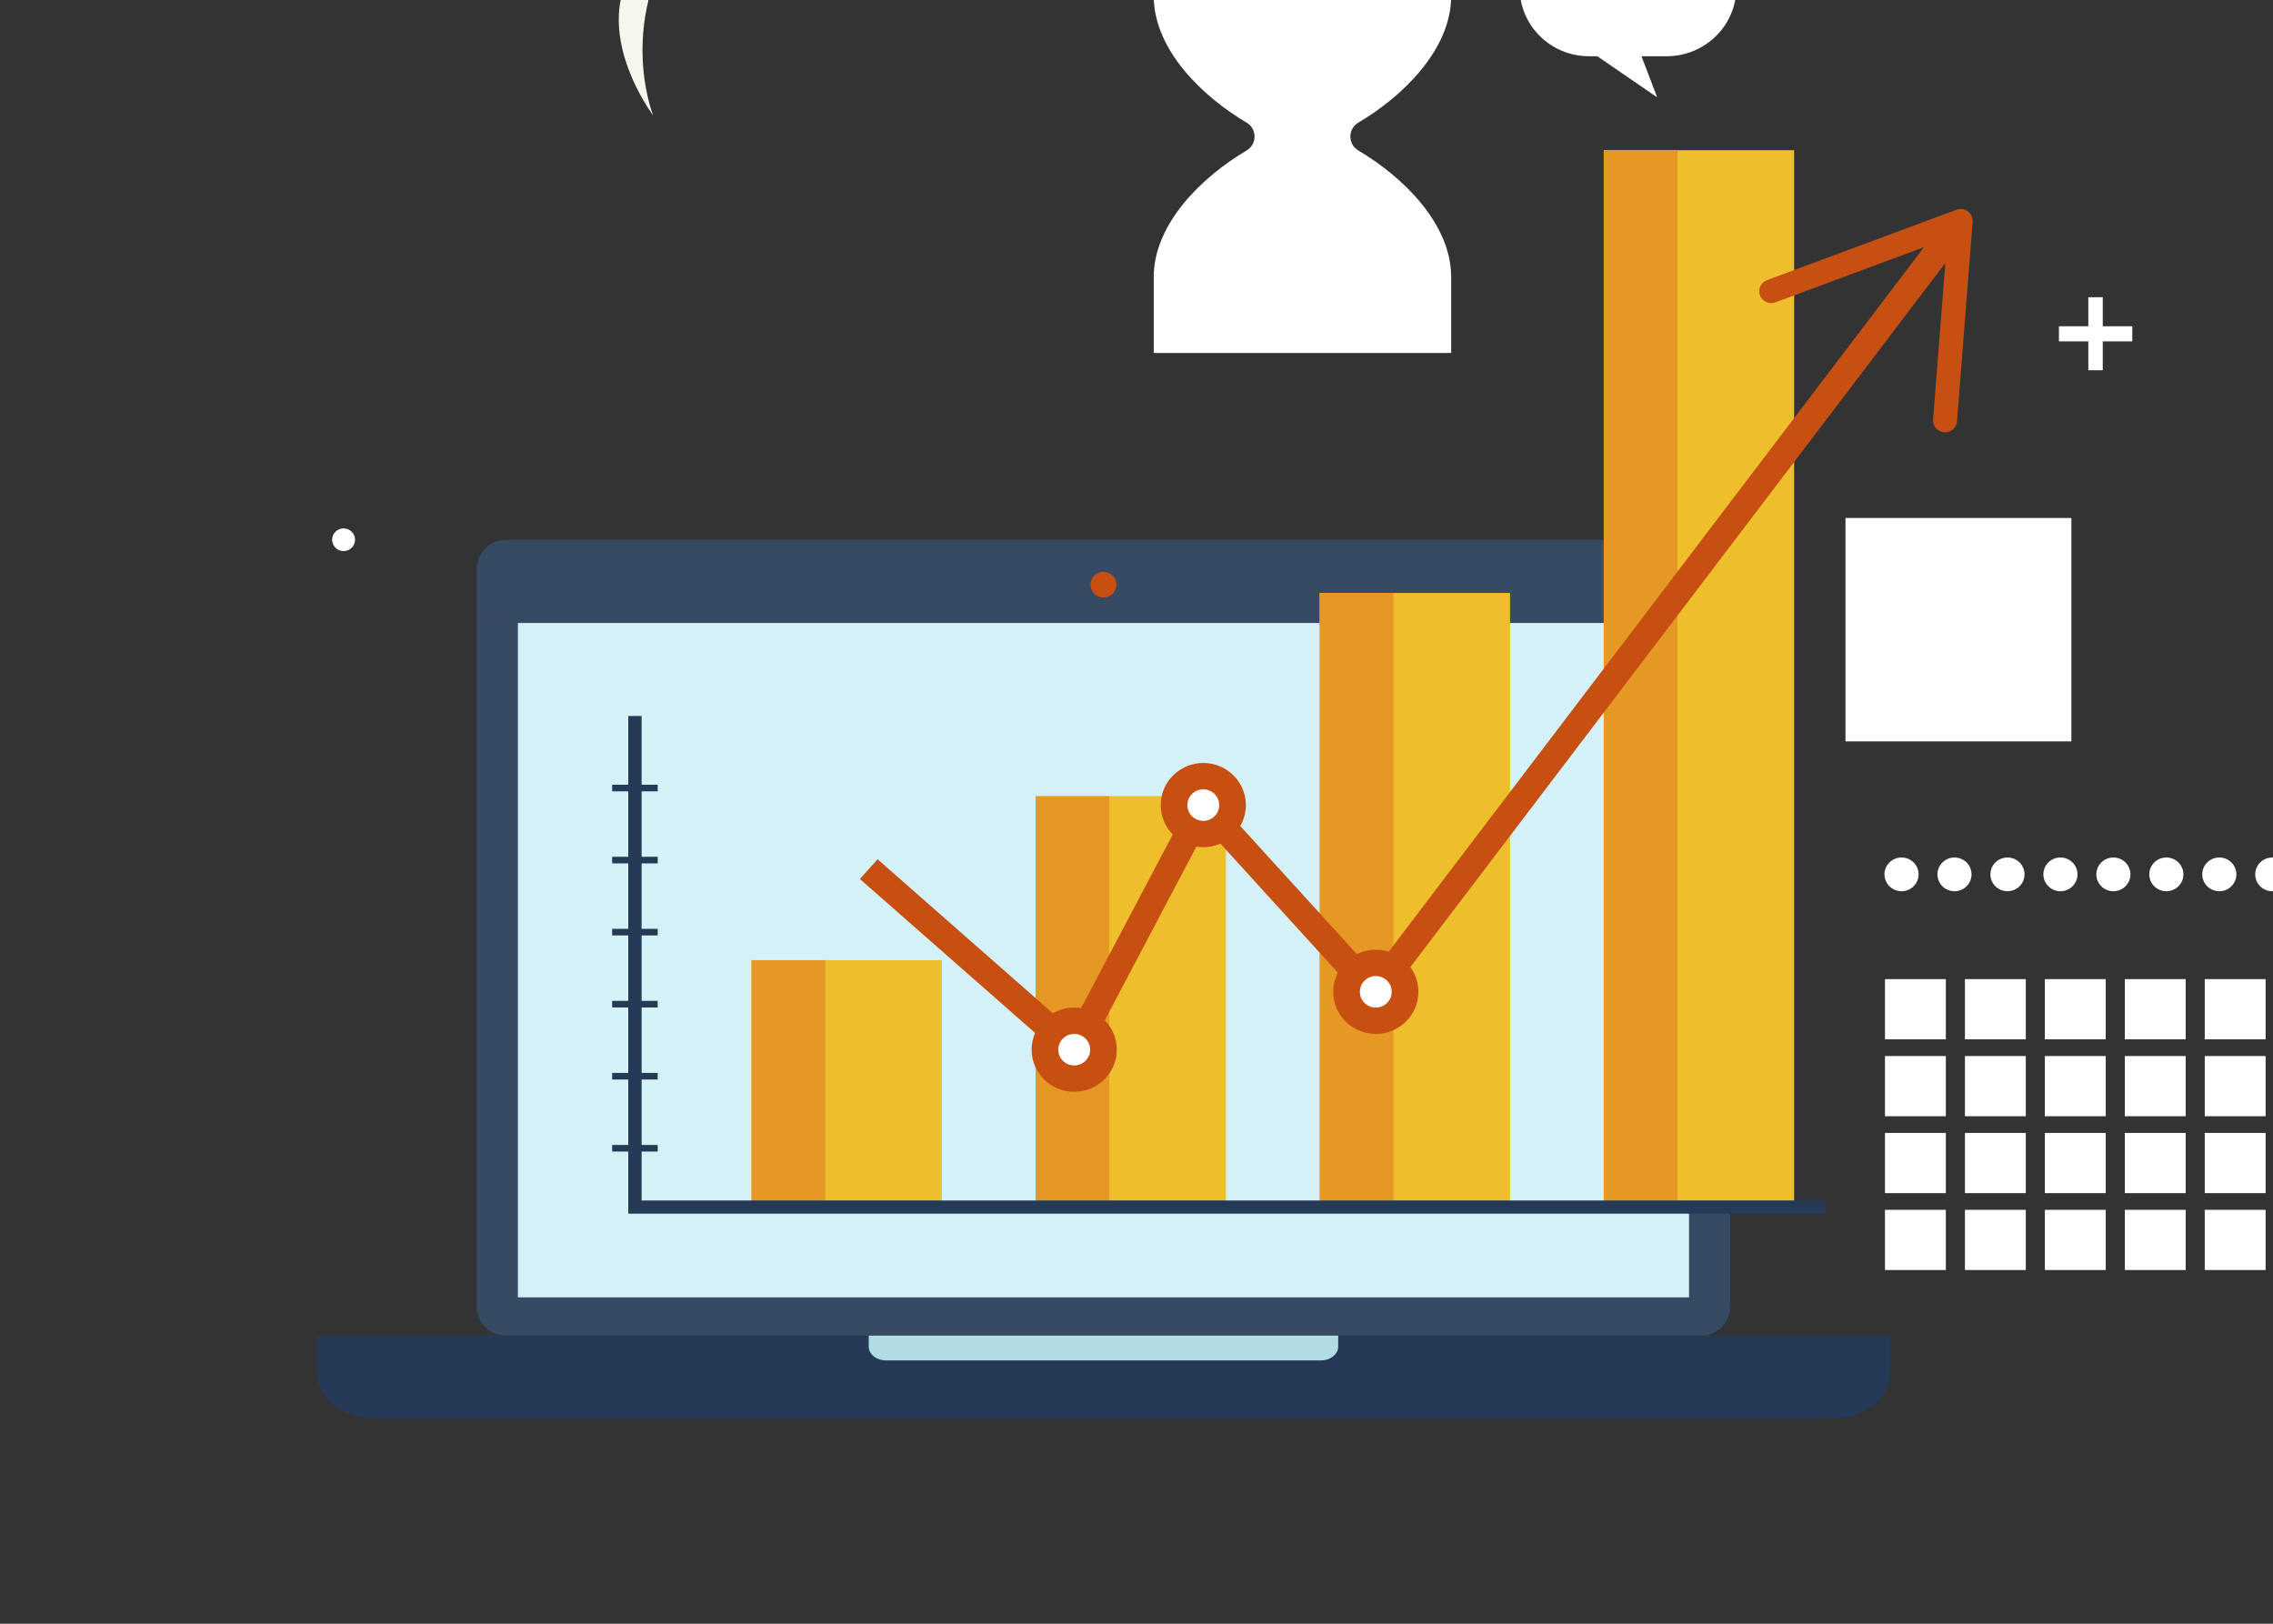 <svg width="448" height="320" viewBox="0 0 448 320" fill="none" xmlns="http://www.w3.org/2000/svg">
<rect x="0" y="0" width="448" height="320" fill="#333333" stroke="none"/>
<g clip-path="url(#clip0)">
<path d="M65.687 107.346C65.141 106.237 65.609 104.898 66.731 104.359C67.854 103.818 69.207 104.282 69.752 105.391C70.299 106.502 69.831 107.84 68.708 108.379C67.586 108.919 66.233 108.457 65.687 107.346Z" fill="white"/>
<path d="M65.792 104.701C65.793 104.701 65.793 104.7 65.793 104.7C65.793 104.7 65.793 104.701 65.792 104.701ZM65.797 104.696C65.814 104.676 65.834 104.655 65.852 104.634C65.859 104.629 65.864 104.623 65.87 104.617C65.845 104.642 65.821 104.669 65.797 104.696V104.696ZM65.861 104.627C65.869 104.618 65.876 104.609 65.885 104.602C65.88 104.607 65.875 104.61 65.87 104.616C65.868 104.619 65.864 104.623 65.861 104.627" fill="#6D644D"/>
<path d="M65.895 104.591C65.922 104.565 65.946 104.54 65.967 104.517L65.97 104.52C65.945 104.543 65.919 104.567 65.895 104.591Z" fill="#C55A38"/>
<path d="M65.873 104.615C65.881 104.607 65.888 104.6 65.895 104.592C65.919 104.568 65.944 104.544 65.969 104.52C65.936 104.55 65.905 104.582 65.873 104.615Z" fill="#6D644D"/>
<path d="M62.432 263.22V270.526C62.432 275.514 67.614 279.595 73.946 279.595H361.037C367.367 279.595 372.548 275.515 372.548 270.528V263.22H62.432Z" fill="#253A57"/>
<path d="M341.011 122.778V112.06C341.011 108.949 338.437 106.402 335.287 106.402H99.689C96.544 106.402 93.968 108.949 93.968 112.06V122.778H341.011Z" fill="#364A63"/>
<path d="M93.968 257.561C93.968 260.673 96.544 263.22 99.689 263.22H335.287C338.437 263.22 341.011 260.673 341.011 257.561V122.778H93.968V257.561Z" fill="#364A63"/>
<path d="M102.076 255.675H332.902V122.778H102.076V255.675Z" fill="#D3F1F7"/>
<path d="M214.938 115.227C214.938 113.833 216.08 112.703 217.49 112.703C218.902 112.703 220.044 113.833 220.044 115.227C220.044 116.622 218.902 117.752 217.49 117.752C216.08 117.752 214.938 116.622 214.938 115.227Z" fill="#C74F12"/>
<path d="M171.226 263.22V265.4C171.226 266.888 172.772 268.106 174.661 268.106H260.32C262.21 268.106 263.754 266.888 263.754 265.4V263.22H171.226Z" fill="#B0DCE4"/>
<path d="M316.094 29.598H353.615V237.884H316.094V29.598Z" fill="#EEBE2D"/>
<path d="M316.094 29.598V237.884H330.626V29.598H316.094Z" fill="#E69824"/>
<path d="M260.102 116.853H297.623V237.884H260.102V116.853Z" fill="#EEBE2D"/>
<path d="M260.102 116.853V237.884H274.634V116.853H260.102Z" fill="#E69824"/>
<path d="M204.11 156.909H241.631V237.884H204.11V156.909Z" fill="#EEBE2D"/>
<path d="M204.11 156.909V237.884H218.642V156.909H204.11Z" fill="#E69824"/>
<path d="M148.119 189.226H185.638V237.884H148.119V189.226Z" fill="#EEBE2D"/>
<path d="M148.119 189.226V237.884H162.649V189.226H148.119" fill="#E69824"/>
<path d="M123.83 141.104V239.183H359.844V236.585H126.458V141.104H123.83Z" fill="#253A57"/>
<path d="M120.655 226.943H129.632V225.643H120.655V226.943Z" fill="#253A57"/>
<path d="M120.655 212.746H129.632V211.445H120.655V212.746Z" fill="#253A57"/>
<path d="M120.655 198.547H129.632V197.246H120.655V198.547Z" fill="#253A57"/>
<path d="M120.655 184.349H129.632V183.049H120.655V184.349Z" fill="#253A57"/>
<path d="M120.655 170.15H129.632V168.85H120.655V170.15Z" fill="#253A57"/>
<path d="M120.655 155.953H129.632V154.653H120.655V155.953Z" fill="#253A57"/>
<path d="M169.48 173.226L212.494 211.019L237.741 163.183L271.02 199.742L386.546 47.715L382.345 44.594L270.655 191.574L236.585 154.146L210.952 202.712L172.97 169.342L169.48 173.226" fill="#C74F12"/>
<path d="M383.177 85.189C381.877 85.091 380.903 83.963 381.004 82.673L383.797 47.009L349.931 59.585C348.707 60.041 347.339 59.431 346.882 58.222C346.425 57.014 347.056 55.661 348.267 55.208L385.61 41.34C386.364 41.061 387.215 41.179 387.862 41.66C388.508 42.139 388.86 42.916 388.8 43.709L385.72 83.035C385.681 83.498 385.514 83.914 385.253 84.259C384.784 84.876 384.014 85.251 383.177 85.189" fill="#C74F12"/>
<path d="M217.49 206.867C217.49 210.015 214.908 212.568 211.723 212.568C208.539 212.568 205.956 210.015 205.956 206.867C205.956 203.717 208.539 201.164 211.723 201.164C214.908 201.164 217.49 203.717 217.49 206.867Z" fill="white"/>
<path d="M217.49 206.866H214.863C214.861 207.731 214.515 208.491 213.943 209.06C213.366 209.627 212.598 209.968 211.723 209.97C210.848 209.968 210.08 209.627 209.503 209.06C208.932 208.491 208.585 207.731 208.583 206.866C208.585 206 208.932 205.24 209.503 204.671C210.08 204.105 210.848 203.763 211.723 203.762C212.598 203.763 213.366 204.105 213.943 204.671C214.515 205.24 214.861 206 214.863 206.866H217.49H220.117C220.115 202.281 216.36 198.567 211.723 198.566C207.086 198.567 203.331 202.281 203.329 206.866C203.331 211.45 207.086 215.164 211.723 215.165C216.36 215.164 220.115 211.45 220.117 206.866H217.49Z" fill="#C74F12"/>
<path d="M242.93 158.664C242.93 161.814 240.348 164.366 237.163 164.366C233.979 164.366 231.396 161.814 231.396 158.664C231.396 155.515 233.979 152.963 237.163 152.963C240.348 152.963 242.93 155.515 242.93 158.664Z" fill="white"/>
<path d="M242.93 158.664H240.303C240.302 159.53 239.955 160.289 239.383 160.859C238.807 161.426 238.038 161.767 237.163 161.769C236.288 161.767 235.52 161.426 234.943 160.859C234.372 160.289 234.025 159.53 234.024 158.664C234.025 157.799 234.372 157.039 234.943 156.47C235.52 155.904 236.288 155.562 237.163 155.561C238.038 155.562 238.807 155.904 239.383 156.47C239.955 157.039 240.302 157.799 240.303 158.664H242.93H245.558C245.555 154.08 241.801 150.366 237.163 150.365C232.526 150.366 228.772 154.08 228.769 158.664C228.772 163.249 232.526 166.963 237.163 166.964C241.801 166.963 245.555 163.249 245.558 158.664H242.93Z" fill="#C74F12"/>
<path d="M276.933 195.462C276.933 198.61 274.35 201.164 271.166 201.164C267.982 201.164 265.399 198.61 265.399 195.462C265.399 192.313 267.982 189.759 271.166 189.759C274.35 189.759 276.933 192.313 276.933 195.462Z" fill="white"/>
<path d="M276.933 195.462H274.305C274.304 196.327 273.957 197.087 273.386 197.657C272.809 198.222 272.041 198.565 271.166 198.566C270.291 198.565 269.522 198.222 268.946 197.657C268.374 197.087 268.027 196.327 268.026 195.462C268.027 194.597 268.374 193.837 268.946 193.267C269.522 192.702 270.291 192.359 271.166 192.357C272.041 192.359 272.809 192.702 273.386 193.267C273.957 193.837 274.304 194.597 274.305 195.462H276.933H279.56C279.557 190.877 275.803 187.164 271.166 187.162C266.529 187.164 262.774 190.877 262.771 195.462C262.774 200.047 266.529 203.76 271.166 203.762C275.803 203.76 279.557 200.047 279.56 195.462H276.933Z" fill="#C74F12"/>
<path d="M137.943 -18.905C137.385 -18.905 124.953 -11.938 122.414 -0.433C119.874 11.075 128.745 22.761 128.745 22.761C128.745 22.761 120.058 1.34 137.943 -18.905Z" fill="#F6F6EF"/>
<path d="M363.738 146.106H408.259V102.083H363.738V146.106Z" fill="white"/>
<path d="M420.268 67.275H414.446V72.966H411.601V67.275H405.813V64.298H411.601V58.575H414.446V64.298H420.268V67.275Z" fill="white"/>
<path d="M313.213 -17.022H328.463C336.069 -17.022 342.241 -10.925 342.241 -3.405V-2.489C342.241 5.03 336.069 11.086 328.463 11.086H323.528L326.624 19.184L314.829 11.086H313.213C305.608 11.086 299.504 5.03 299.504 -2.489V-3.405C299.504 -10.925 305.608 -17.022 313.213 -17.022Z" fill="white"/>
<path d="M399.025 172.316C399.025 174.151 397.52 175.64 395.663 175.64C393.806 175.64 392.3 174.151 392.3 172.316C392.3 170.479 393.806 168.992 395.663 168.992C397.52 168.992 399.025 170.479 399.025 172.316Z" fill="white"/>
<path d="M409.463 172.316C409.463 174.151 407.959 175.64 406.102 175.64C404.245 175.64 402.74 174.151 402.74 172.316C402.74 170.479 404.245 168.992 406.102 168.992C407.959 168.992 409.463 170.479 409.463 172.316Z" fill="white"/>
<path d="M419.903 172.316C419.903 174.151 418.397 175.64 416.541 175.64C414.684 175.64 413.178 174.151 413.178 172.316C413.178 170.479 414.684 168.992 416.541 168.992C418.397 168.992 419.903 170.479 419.903 172.316Z" fill="white"/>
<path d="M430.341 172.316C430.341 174.151 428.836 175.64 426.98 175.64C425.122 175.64 423.618 174.151 423.618 172.316C423.618 170.479 425.122 168.992 426.98 168.992C428.836 168.992 430.341 170.479 430.341 172.316Z" fill="white"/>
<path d="M440.781 172.316C440.781 174.151 439.275 175.64 437.418 175.64C435.562 175.64 434.056 174.151 434.056 172.316C434.056 170.479 435.562 168.992 437.418 168.992C439.275 168.992 440.781 170.479 440.781 172.316Z" fill="white"/>
<path d="M451.219 172.316C451.219 174.151 449.714 175.64 447.858 175.64C446 175.64 444.496 174.151 444.496 172.316C444.496 170.479 446 168.992 447.858 168.992C449.714 168.992 451.219 170.479 451.219 172.316Z" fill="white"/>
<path d="M388.585 172.316C388.585 174.151 387.081 175.64 385.224 175.64C383.368 175.64 381.862 174.151 381.862 172.316C381.862 170.479 383.368 168.992 385.224 168.992C387.081 168.992 388.585 170.479 388.585 172.316Z" fill="white"/>
<path d="M378.147 172.316C378.147 174.151 376.642 175.64 374.786 175.64C372.928 175.64 371.423 174.151 371.423 172.316C371.423 170.479 372.928 168.992 374.786 168.992C376.642 168.992 378.147 170.479 378.147 172.316Z" fill="white"/>
<path d="M383.519 204.825H371.521V192.963H383.519V204.825Z" fill="white"/>
<path d="M399.275 204.825H387.279V192.963H399.275V204.825Z" fill="white"/>
<path d="M415.032 204.825H403.034V192.963H415.032V204.825Z" fill="white"/>
<path d="M430.789 204.825H418.792V192.963H430.789V204.825Z" fill="white"/>
<path d="M446.545 204.825H434.549V192.963H446.545V204.825Z" fill="white"/>
<path d="M383.519 219.981H371.521V208.117H383.519V219.981Z" fill="white"/>
<path d="M399.275 219.981H387.279V208.117H399.275V219.981Z" fill="white"/>
<path d="M415.032 219.981H403.034V208.117H415.032V219.981Z" fill="white"/>
<path d="M430.789 219.981H418.792V208.117H430.789V219.981Z" fill="white"/>
<path d="M446.545 219.981H434.549V208.117H446.545V219.981Z" fill="white"/>
<path d="M383.519 235.136H371.521V223.273H383.519V235.136" fill="white"/>
<path d="M399.275 235.136H387.279V223.273H399.275V235.136" fill="white"/>
<path d="M415.032 235.136H403.034V223.273H415.032V235.136" fill="white"/>
<path d="M430.789 235.136H418.792V223.273H430.789V235.136" fill="white"/>
<path d="M446.545 235.136H434.549V223.273H446.545V235.136" fill="white"/>
<path d="M383.519 250.291H371.521V238.427H383.519V250.291Z" fill="white"/>
<path d="M399.275 250.291H387.279V238.427H399.275V250.291Z" fill="white"/>
<path d="M415.032 250.291H403.034V238.427H415.032V250.291Z" fill="white"/>
<path d="M430.789 250.291H418.792V238.427H430.789V250.291Z" fill="white"/>
<path d="M446.545 250.291H434.549V238.427H446.545V250.291Z" fill="white"/>
<path d="M286.022 -0.772V-15.734H227.398V-0.772C227.398 9.828 237.092 19.097 245.678 24.151C247.8 25.399 247.8 28.427 245.678 29.676C237.092 34.73 227.398 43.999 227.398 54.599V69.561H286.022V54.599C286.022 44 276.328 34.73 267.742 29.676C265.621 28.427 265.621 25.399 267.742 24.151C276.328 19.097 286.022 9.828 286.022 -0.772" fill="white"/>
</g>
<defs>
<clipPath id="clip0">
<rect width="448" height="320" fill="white"/>
</clipPath>
</defs>
</svg>
